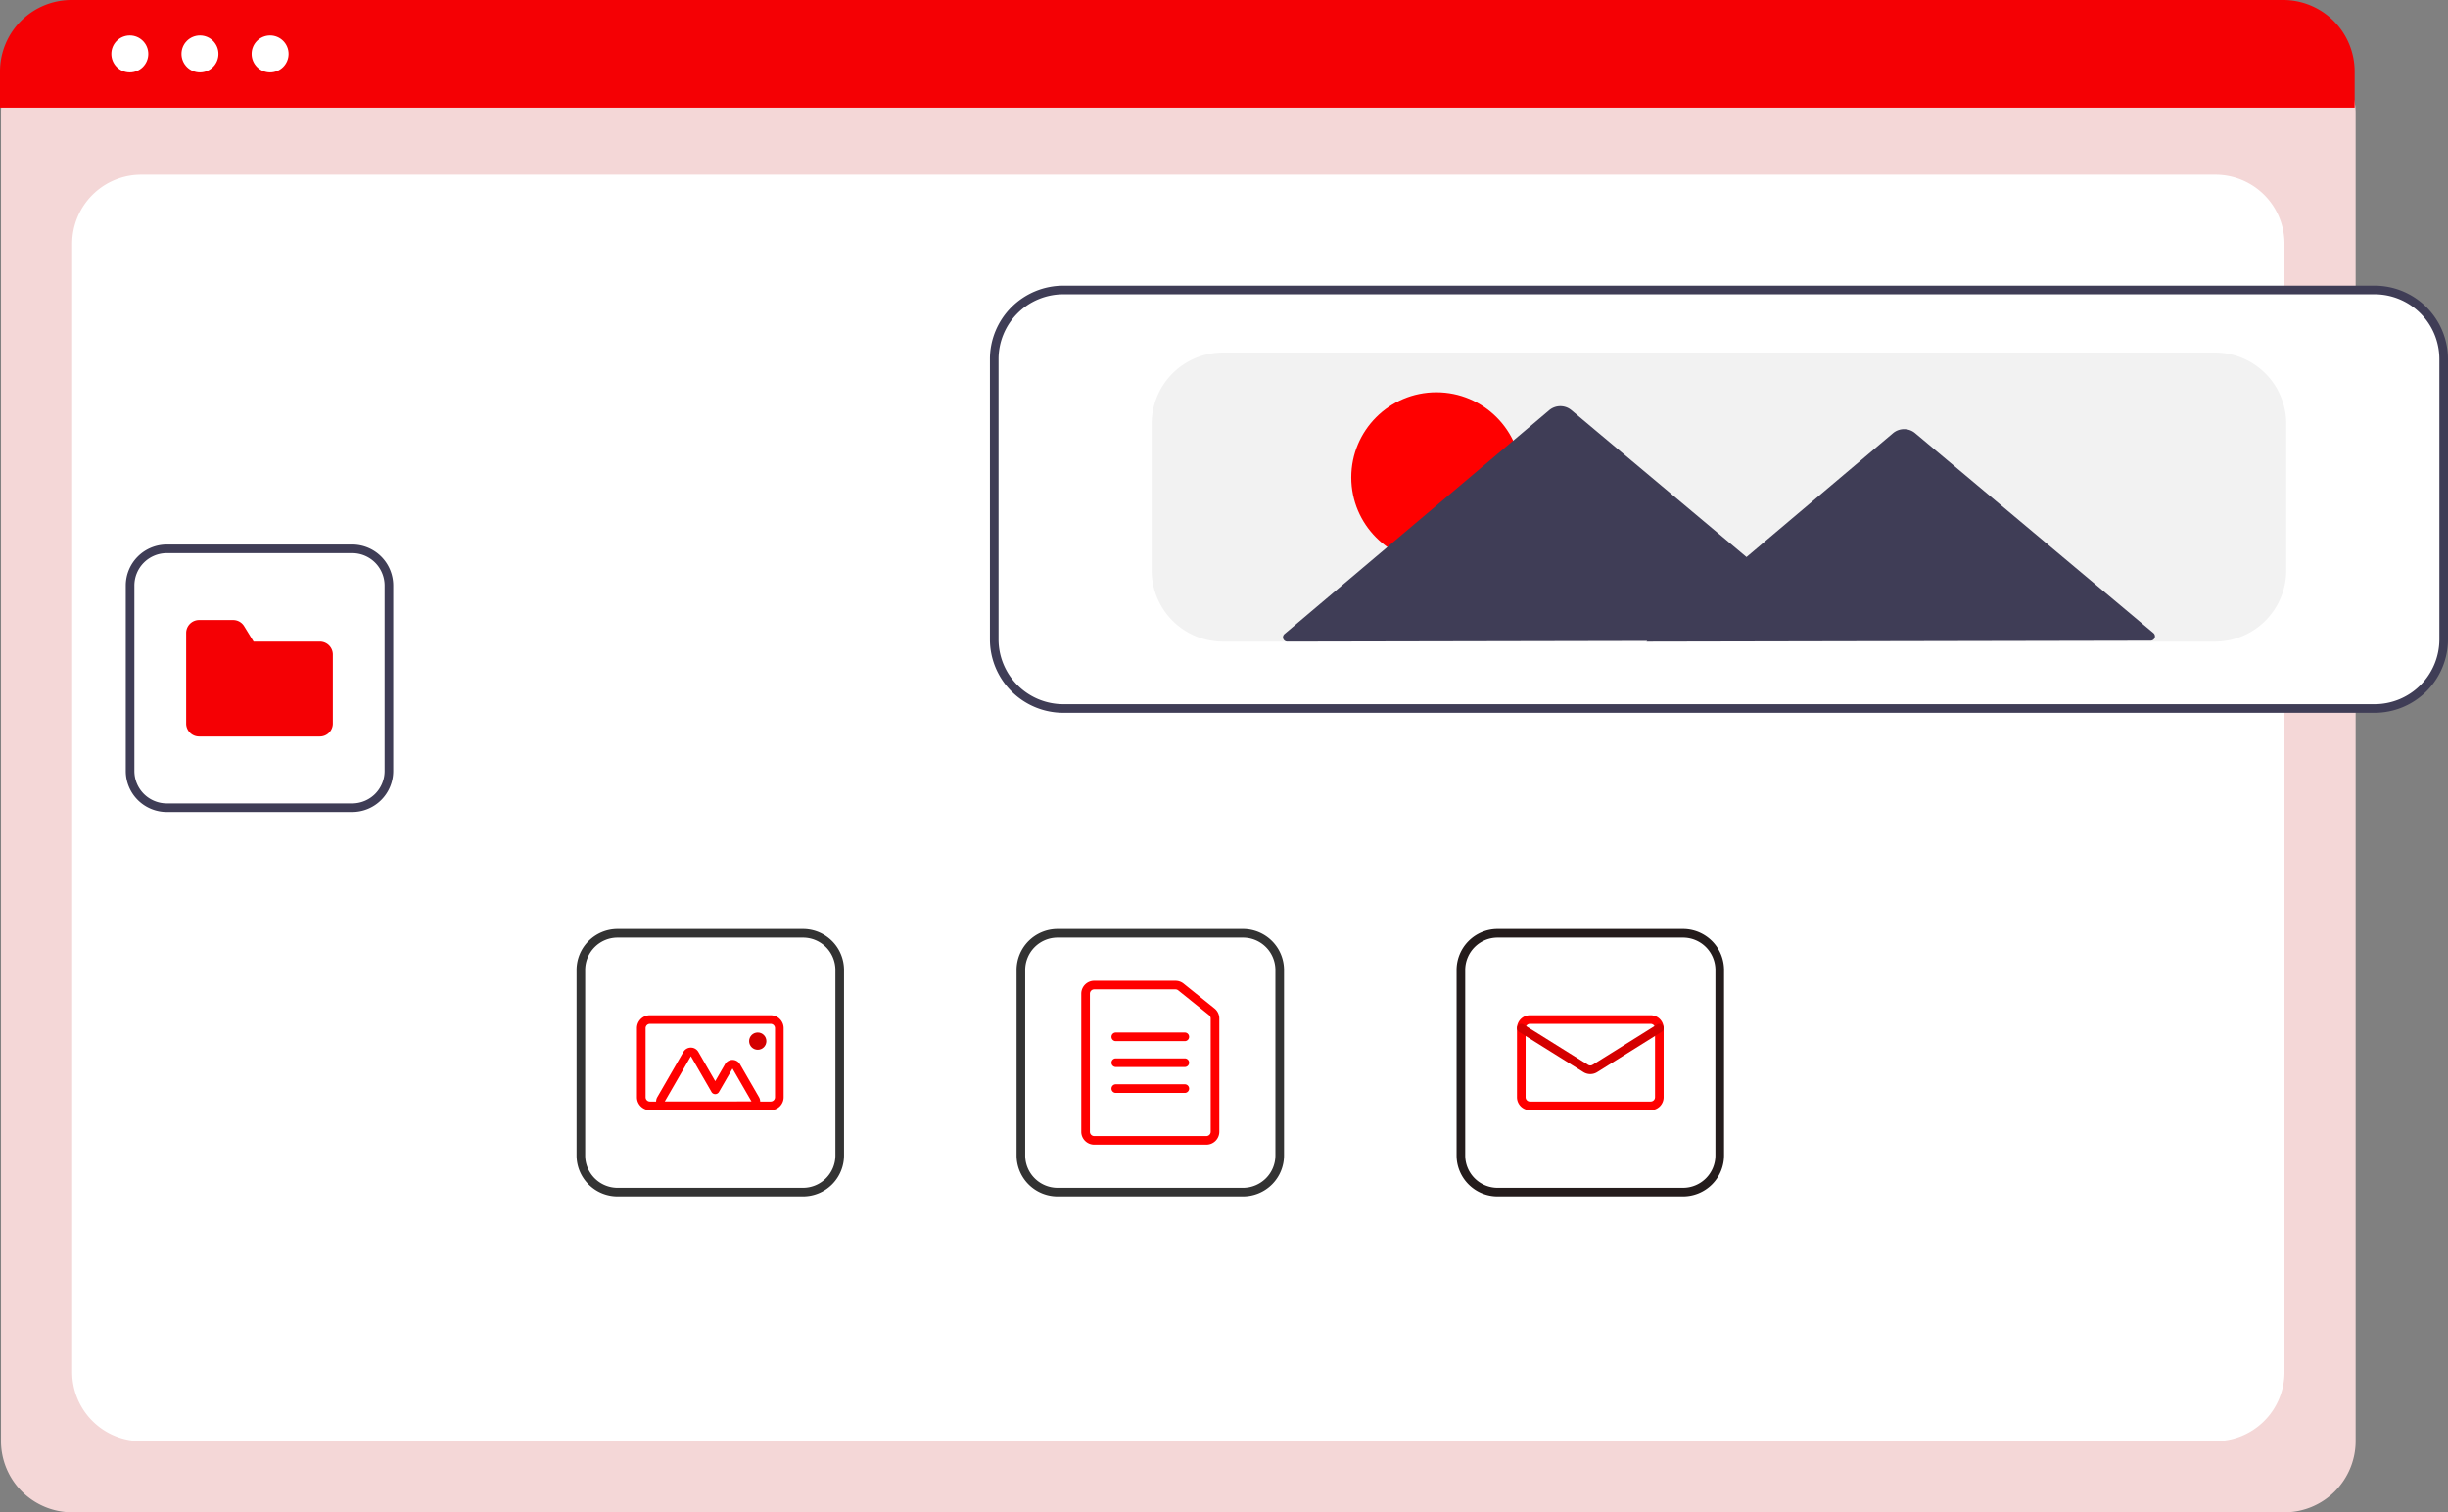 <?xml version="1.0" encoding="UTF-8" standalone="no"?>
<svg
   data-name="Layer 1"
   width="567.477"
   height="350.548"
   viewBox="0 0 567.477 350.548"
   version="1.1"
   id="svg374"
   sodipodi:docname="Website-Design-AWS-Aruba.svg"
   inkscape:version="1.2.2 (732a01da63, 2022-12-09)"
   xmlns:inkscape="http://www.inkscape.org/namespaces/inkscape"
   xmlns:sodipodi="http://sodipodi.sourceforge.net/DTD/sodipodi-0.dtd"
   xmlns="http://www.w3.org/2000/svg"
   xmlns:svg="http://www.w3.org/2000/svg">
  <rect x="0" y="0" width="567.477" height="350.548" fill="#808080" stroke="none"/>
  <defs
     id="defs378" />
  <sodipodi:namedview
     id="namedview376"
     pagecolor="#ffffff"
     bordercolor="#000000"
     borderopacity="0.25"
     inkscape:showpageshadow="2"
     inkscape:pageopacity="0.0"
     inkscape:pagecheckerboard="0"
     inkscape:deskcolor="#d1d1d1"
     showgrid="false"
     inkscape:zoom="1.0561606"
     inkscape:cx="222.50404"
     inkscape:cy="108.88495"
     inkscape:window-width="1366"
     inkscape:window-height="697"
     inkscape:window-x="-8"
     inkscape:window-y="-8"
     inkscape:window-maximized="1"
     inkscape:current-layer="svg374" />
  <path
     d="M 529.57,350.548 H 16.732 a 16.519,16.519 0 0 1 -16.5,-16.5 V 25.894 A 12.102,12.102 0 0 1 12.319,13.806 h 521.453 a 12.311,12.311 0 0 1 12.297,12.297 v 307.945 a 16.519,16.519 0 0 1 -16.5,16.5 z"
     fill="#f2f2f2"
     id="path264"
     style="fill:#f4d7d7" />
  <path
     d="m 32.732,334.048 h 480.839 a 16,16 0 0 0 16,-16 V 56.5 a 16,16 0 0 0 -16,-16 H 32.732 a 16,16 0 0 0 -16,16 v 261.548 a 16,16 0 0 0 16,16 z"
     fill="#ffffff"
     id="path266" />
  <path
     d="M 545.84,24.95 H 0 V 16.55 A 16.574,16.574 0 0 1 16.56,0 h 512.72 a 16.574,16.574 0 0 1 16.56,16.55 z"
     fill="#f50004"
     id="path268" />
  <circle
     cx="30.095"
     cy="12.5"
     r="4.283"
     fill="#ffffff"
     id="circle270" />
  <circle
     cx="46.354"
     cy="12.5"
     r="4.283"
     fill="#ffffff"
     id="circle272" />
  <circle
     cx="62.613"
     cy="12.5"
     r="4.283"
     fill="#ffffff"
     id="circle274" />
  <path
     d="m 288.154,277.327 h -43 a 9.511,9.511 0 0 1 -9.5,-9.5 v -43 a 9.511,9.511 0 0 1 9.5,-9.5 h 43 a 9.511,9.511 0 0 1 9.5,9.5 v 43 a 9.511,9.511 0 0 1 -9.5,9.5 z m -43,-60 a 7.508,7.508 0 0 0 -7.5,7.5 v 43 a 7.508,7.508 0 0 0 7.5,7.5 h 43 a 7.508,7.508 0 0 0 7.5,-7.5 v -43 a 7.508,7.508 0 0 0 -7.5,-7.5 z"
     fill="#ccc"
     id="path276"
     style="fill:#333333" />
  <path
     d="m 279.654,265.327 h -26 a 3.003,3.003 0 0 1 -3,-3 v -32 a 3.003,3.003 0 0 1 3,-3 h 18.839 a 3.007,3.007 0 0 1 1.879,0.662 l 7.16,5.754 a 2.984,2.984 0 0 1 1.121,2.338 v 26.246 a 3.003,3.003 0 0 1 -3,3 z m -26,-36 a 1.001,1.001 0 0 0 -1,1 v 32 a 1.001,1.001 0 0 0 1,1 h 26 a 1.001,1.001 0 0 0 1,-1 v -26.246 a 0.995,0.995 0 0 0 -0.374,-0.779 l -7.161,-5.754 a 1.002,1.002 0 0 0 -0.626,-0.22 z"
     fill="#ccc"
     id="path278"
     style="fill:#ff0000" />
  <path
     d="m 274.654,241.327 h -16 a 1,1 0 0 1 0,-2 h 16 a 1,1 0 0 1 0,2 z"
     fill="#ccc"
     id="path280"
     style="fill:#ff0000" />
  <path
     d="m 274.654,247.327 h -16 a 1,1 0 0 1 0,-2 h 16 a 1,1 0 0 1 0,2 z"
     fill="#ccc"
     id="path282"
     style="fill:#ff0000" />
  <path
     d="m 274.654,253.327 h -16 a 1,1 0 0 1 0,-2 h 16 a 1,1 0 0 1 0,2 z"
     fill="#ccc"
     id="path284"
     style="fill:#ff0000" />
  <path
     d="m 390.154,277.327 h -43 a 9.511,9.511 0 0 1 -9.5,-9.5 v -43 a 9.511,9.511 0 0 1 9.5,-9.5 h 43 a 9.511,9.511 0 0 1 9.5,9.5 v 43 a 9.511,9.511 0 0 1 -9.5,9.5 z m -43,-60 a 7.508,7.508 0 0 0 -7.5,7.5 v 43 a 7.508,7.508 0 0 0 7.5,7.5 h 43 a 7.508,7.508 0 0 0 7.5,-7.5 v -43 a 7.508,7.508 0 0 0 -7.5,-7.5 z"
     fill="#ccc"
     id="path286"
     style="fill:#241c1c" />
  <path
     d="m 382.654,257.327 h -28 a 3.003,3.003 0 0 1 -3,-3 v -16 a 3.003,3.003 0 0 1 3,-3 h 28 a 3.003,3.003 0 0 1 3,3 v 16 a 3.003,3.003 0 0 1 -3,3 z m -28,-20 a 1.001,1.001 0 0 0 -1,1 v 16 a 1.001,1.001 0 0 0 1,1 h 28 a 1.001,1.001 0 0 0 1,-1 v -16 a 1.001,1.001 0 0 0 -1,-1 z"
     fill="#ccc"
     id="path288"
     style="fill:#ff0000" />
  <path
     d="m 368.654,248.965 a 3.003,3.003 0 0 1 -1.59,-0.453 l -14.94,-9.337 a 1,1 0 0 1 1.061,-1.696 l 14.94,9.337 a 1.006,1.006 0 0 0 1.06,0 l 14.939,-9.337 a 1,1 0 0 1 1.061,1.696 l -14.939,9.337 a 3.004,3.004 0 0 1 -1.591,0.453 z"
     fill="#ccc"
     id="path290"
     style="fill:#d40000" />
  <path
     d="m 186.154,277.327 h -43 a 9.511,9.511 0 0 1 -9.5,-9.5 v -43 a 9.511,9.511 0 0 1 9.5,-9.5 h 43 a 9.511,9.511 0 0 1 9.5,9.5 v 43 a 9.511,9.511 0 0 1 -9.5,9.5 z m -43,-60 a 7.508,7.508 0 0 0 -7.5,7.5 v 43 a 7.508,7.508 0 0 0 7.5,7.5 h 43 a 7.508,7.508 0 0 0 7.5,-7.5 v -43 a 7.508,7.508 0 0 0 -7.5,-7.5 z"
     fill="#ccc"
     id="path292"
     style="fill:#333333" />
  <path
     d="m 178.654,257.327 h -28 a 3.003,3.003 0 0 1 -3,-3 v -16 a 3.003,3.003 0 0 1 3,-3 h 28 a 3.003,3.003 0 0 1 3,3 v 16 a 3.003,3.003 0 0 1 -3,3 z m -28,-20 a 1.001,1.001 0 0 0 -1,1 v 16 a 1.001,1.001 0 0 0 1,1 h 28 a 1.001,1.001 0 0 0 1,-1 v -16 a 1.001,1.001 0 0 0 -1,-1 z"
     fill="#ccc"
     id="path294"
     style="fill:#ff0000" />
  <path
     d="m 174.216,257.327 h -20.124 a 2,2 0 0 1 -1.732,-3 l 6.062,-10.5 a 2,2 0 0 1 3.464,0 l 3.915,6.781 2.268,-3.929 a 2,2 0 0 1 3.464,0 l 4.415,7.647 a 2,2 0 0 1 -1.732,3 z m 0,-2 v 0 l -4.415,-7.647 -3.134,5.429 a 1,1 0 0 1 -0.866,0.5 v 0 a 1,1 0 0 1 -0.866,-0.5 l -4.781,-8.281 -6.062,10.5 z"
     fill="#ccc"
     id="path296"
     style="fill:#ff0000" />
  <circle
     cx="175.654"
     cy="241.327"
     r="2"
     fill="#ccc"
     id="circle298"
     style="fill:#d40000" />
  <path
     d="m 550.477,164.72 h -304 a 16.519,16.519 0 0 1 -16.5,-16.5 v -65 a 16.519,16.519 0 0 1 16.5,-16.5 h 304 a 16.519,16.519 0 0 1 16.5,16.5 v 65 a 16.519,16.519 0 0 1 -16.5,16.5 z"
     fill="#ffffff"
     id="path326" />
  <path
     d="m 550.477,165.22 h -304 a 17.019,17.019 0 0 1 -17,-17 v -65 a 17.019,17.019 0 0 1 17,-17 h 304 a 17.019,17.019 0 0 1 17,17 v 65 a 17.019,17.019 0 0 1 -17,17 z m -304,-97 a 15.017,15.017 0 0 0 -15,15 v 65 a 15.017,15.017 0 0 0 15,15 h 304 a 15.017,15.017 0 0 0 15,-15 v -65 a 15.017,15.017 0 0 0 -15,-15 z"
     fill="#3f3d56"
     id="path328" />
  <path
     d="m 513.477,148.72 h -230 a 16.519,16.519 0 0 1 -16.5,-16.5 v -34 a 16.519,16.519 0 0 1 16.5,-16.5 h 230 a 16.519,16.519 0 0 1 16.5,16.5 v 34 a 16.519,16.519 0 0 1 -16.5,16.5 z"
     fill="#f2f2f2"
     id="path330" />
  <circle
     cx="332.972"
     cy="110.662"
     r="19.732"
     fill="#ff6584"
     id="circle332"
     style="fill:#ff0000" />
  <path
     d="m 499.184,146.729 -27.853,-23.36 -27.372,-22.956 a 4,4 0 0 0 -5.153,0.01 l -27.283,23.062 -6.664,5.633 -10.048,-8.427 -30.537,-25.611 a 4,4 0 0 0 -5.152,0.01 l -30.438,25.728 -30.917,26.133 a 1,1 0 0 0 0.647,1.764 l 63.387,-0.122 20.064,-0.039 -0.196,0.166 59.808,-0.115 57.067,-0.11 a 1,1 0 0 0 0.641,-1.766 z"
     fill="#3f3d56"
     id="path334" />
  <path
     d="m 81.654,188.22 h -43 a 9.511,9.511 0 0 1 -9.5,-9.5 v -43 a 9.511,9.511 0 0 1 9.5,-9.5 h 43 a 9.511,9.511 0 0 1 9.5,9.5 v 43 a 9.511,9.511 0 0 1 -9.5,9.5 z"
     fill="#ffffff"
     id="path366" />
  <path
     d="m 81.654,188.22 h -43 a 9.511,9.511 0 0 1 -9.5,-9.5 v -43 a 9.511,9.511 0 0 1 9.5,-9.5 h 43 a 9.511,9.511 0 0 1 9.5,9.5 v 43 a 9.511,9.511 0 0 1 -9.5,9.5 z m -43,-60 a 7.508,7.508 0 0 0 -7.5,7.5 v 43 a 7.508,7.508 0 0 0 7.5,7.5 h 43 a 7.508,7.508 0 0 0 7.5,-7.5 v -43 a 7.508,7.508 0 0 0 -7.5,-7.5 z"
     fill="#3f3d56"
     id="path368" />
  <path
     d="m 74.154,170.72 h -28 a 3.003,3.003 0 0 1 -3,-3 v -21 a 3.003,3.003 0 0 1 3,-3 h 7.882 a 2.981,2.981 0 0 1 2.555,1.427 l 2.198,3.573 h 15.364 a 3.003,3.003 0 0 1 3,3 v 16 a 3.003,3.003 0 0 1 -3,3 z"
     fill="#f50004"
     id="path370" />
</svg>
